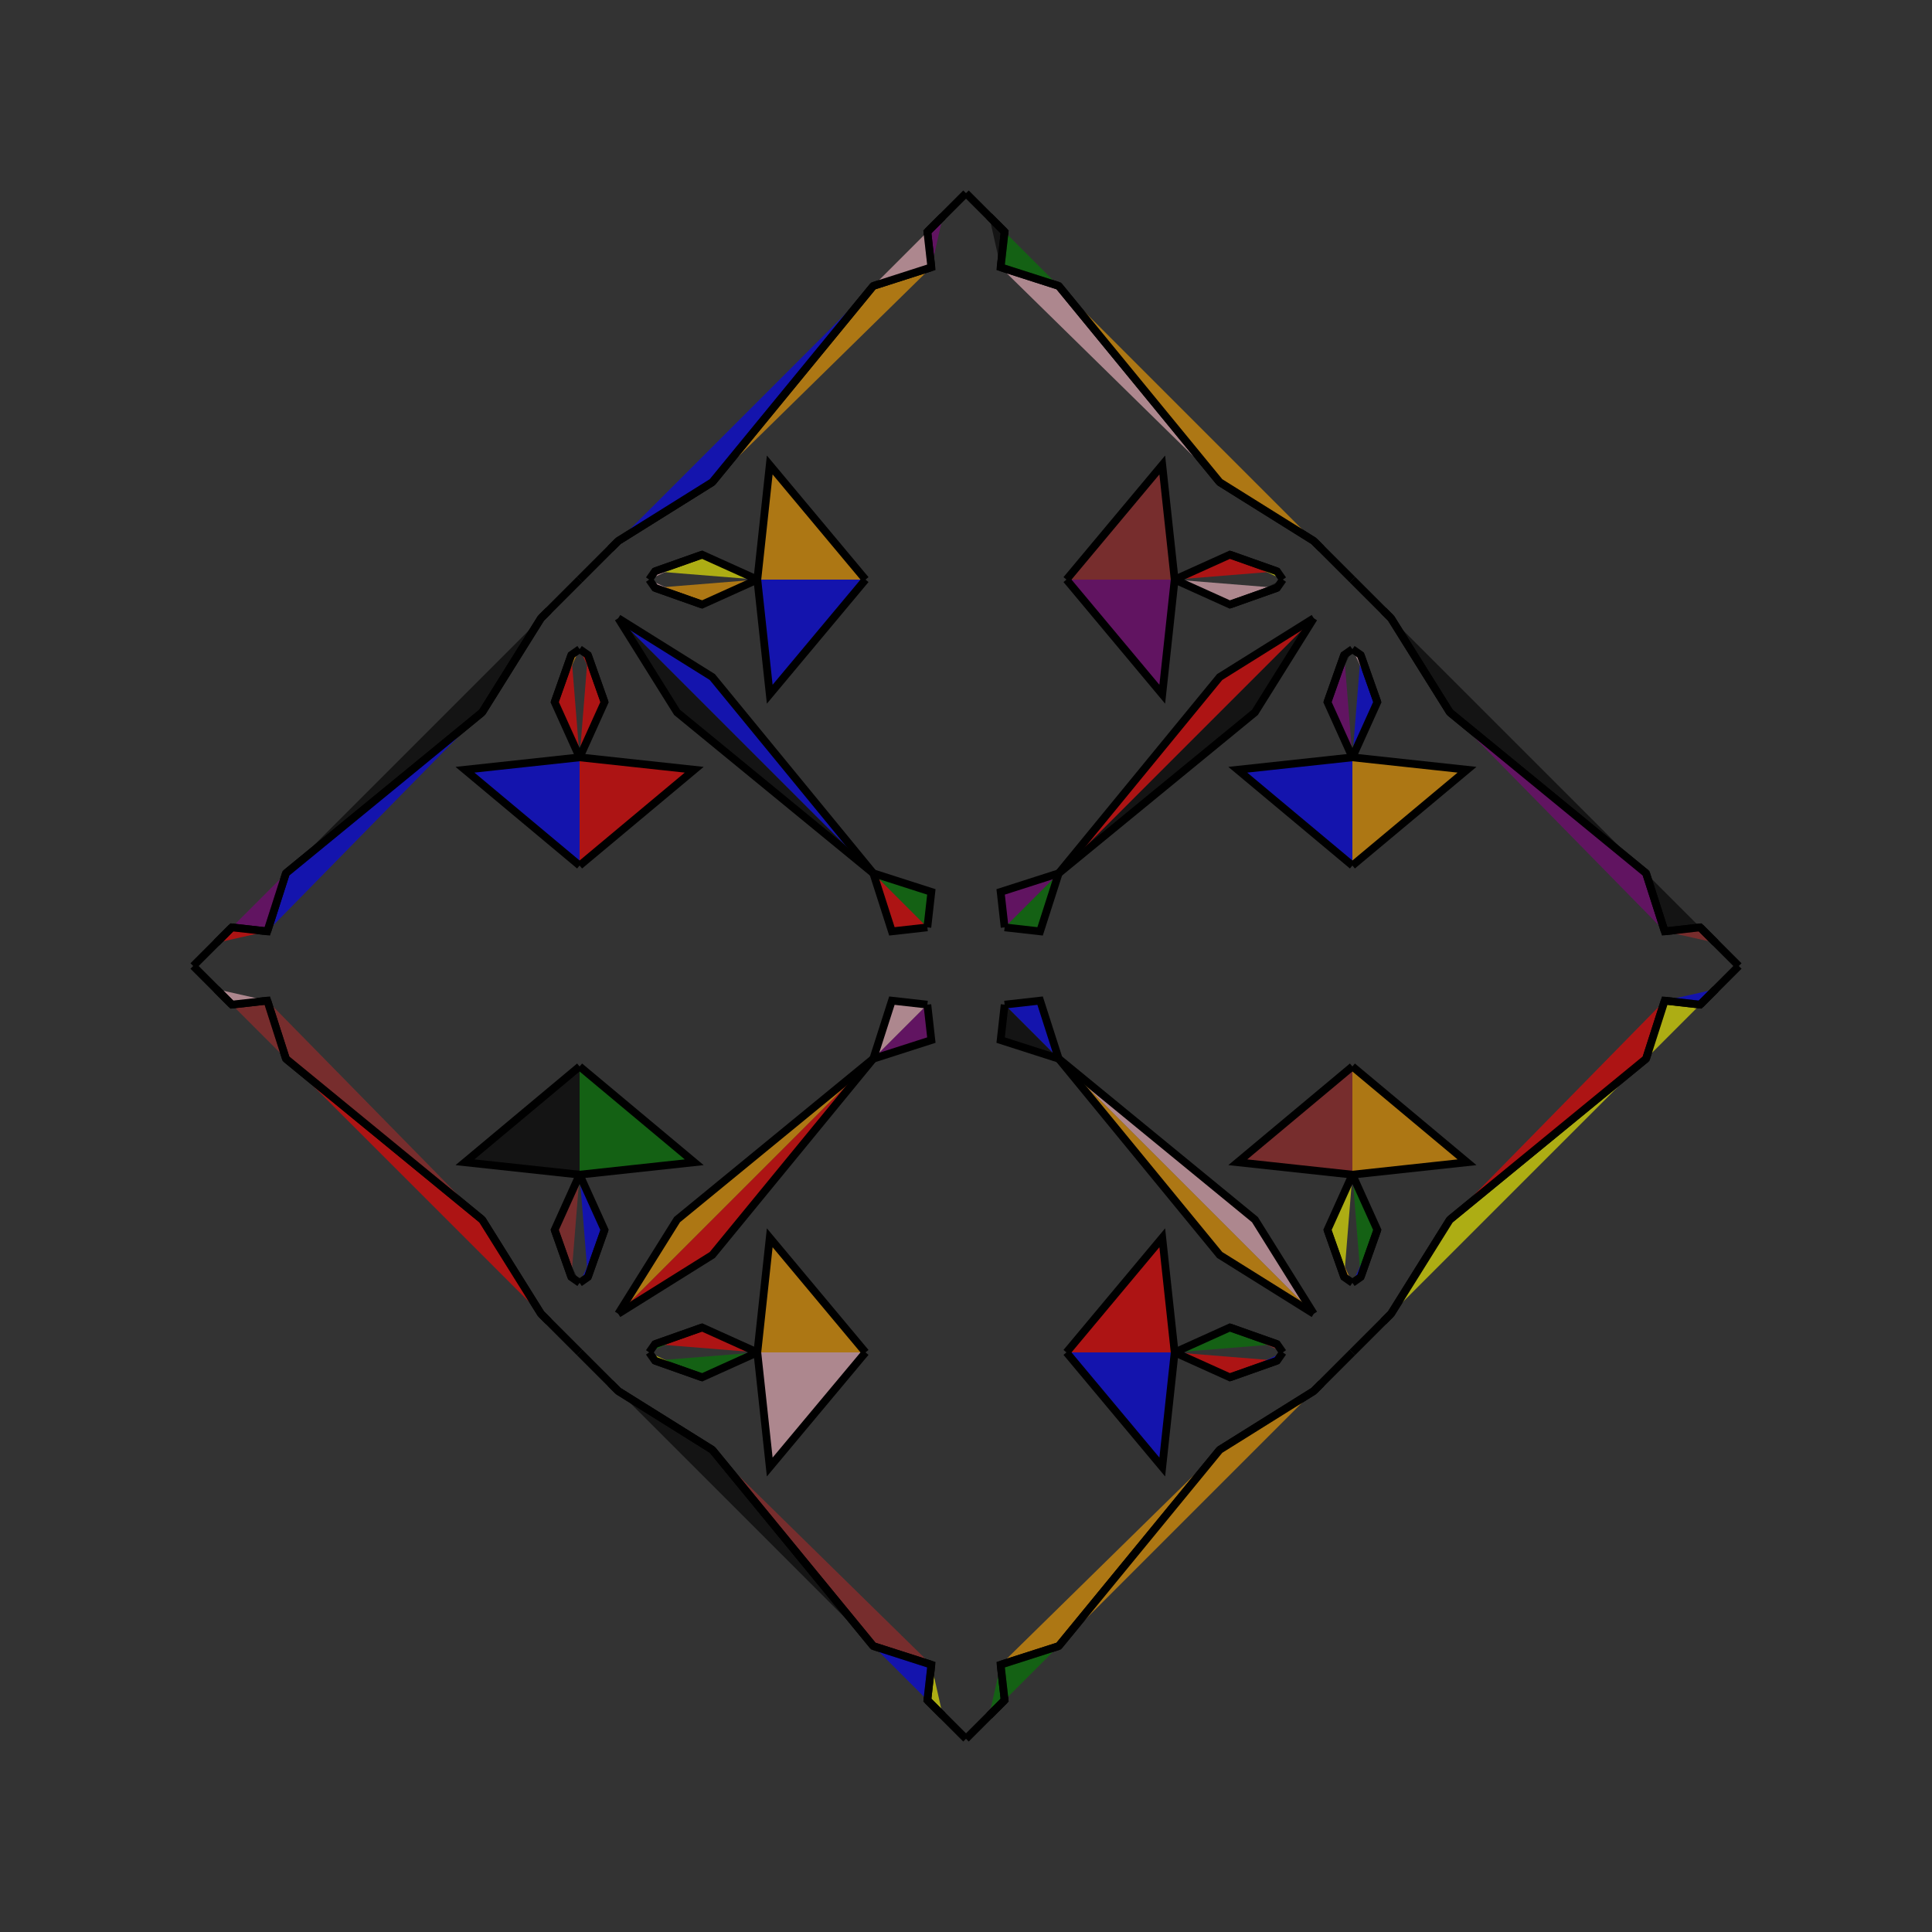 <?xml version="1.0" encoding="UTF-8"?>
<svg xmlns="http://www.w3.org/2000/svg" xmlns:xlink="http://www.w3.org/1999/xlink"
     width="250" height="250" viewBox="-125.0 -125.0 250 250">
<rect x="-125.0" y="-125.0" width="250" height="250" fill="#333333" stroke="none"/>
<defs>
</defs>
<path d="M50.0,-13.0 L35.168,-25.396 L50.0,-27.0" fill="blue" fill-opacity="0.6" stroke="black" stroke-width="1" />
<path d="M50.0,13.0 L35.168,25.396 L50.0,27.0" fill="brown" fill-opacity="0.6" stroke="black" stroke-width="1" />
<path d="M50.0,-27.0 L46.773,-34.149 L48.933,-40.253" fill="purple" fill-opacity="0.6" stroke="black" stroke-width="1" />
<path d="M50.0,27.0 L46.773,34.149 L48.933,40.253" fill="yellow" fill-opacity="0.6" stroke="black" stroke-width="1" />
<path d="M46.773,-34.149 L48.933,-40.253 L50.0,-41.0" fill="black" fill-opacity="0.6" stroke="black" stroke-width="1" />
<path d="M46.773,34.149 L48.933,40.253 L50.0,41.0" fill="orange" fill-opacity="0.6" stroke="black" stroke-width="1" />
<path d="M50.0,50.0 L46.0,54.0 L45.0,55.0" fill="pink" fill-opacity="0.6" stroke="black" stroke-width="1" />
<path d="M50.0,-50.0 L46.0,-54.0 L45.0,-55.0" fill="green" fill-opacity="0.6" stroke="black" stroke-width="1" />
<path d="M46.0,54.0 L45.0,55.0 L32.824,62.609" fill="red" fill-opacity="0.6" stroke="black" stroke-width="1" />
<path d="M46.0,-54.0 L45.0,-55.0 L32.824,-62.609" fill="black" fill-opacity="0.6" stroke="black" stroke-width="1" />
<path d="M45.0,-45.0 L37.391,-32.824 L12.0,-12.0" fill="black" fill-opacity="0.6" stroke="black" stroke-width="1" />
<path d="M45.0,45.0 L37.391,32.824 L12.0,12.0" fill="pink" fill-opacity="0.6" stroke="black" stroke-width="1" />
<path d="M32.824,62.609 L12.0,88.0 L4.483,90.412" fill="orange" fill-opacity="0.6" stroke="black" stroke-width="1" />
<path d="M32.824,-62.609 L12.0,-88.0 L4.483,-90.412" fill="pink" fill-opacity="0.6" stroke="black" stroke-width="1" />
<path d="M12.0,-12.0 L9.588,-4.483 L5.0,-5.0" fill="green" fill-opacity="0.6" stroke="black" stroke-width="1" />
<path d="M12.0,12.0 L9.588,4.483 L5.0,5.0" fill="blue" fill-opacity="0.6" stroke="black" stroke-width="1" />
<path d="M4.483,90.412 L5.0,95.0 L3.0,97.0" fill="green" fill-opacity="0.6" stroke="black" stroke-width="1" />
<path d="M4.483,-90.412 L5.0,-95.0 L3.0,-97.0" fill="black" fill-opacity="0.6" stroke="black" stroke-width="1" />
<path d="M5.0,95.0 L3.0,97.0 L0.0,100.0" fill="orange" fill-opacity="0.6" stroke="black" stroke-width="1" />
<path d="M5.0,-95.0 L3.0,-97.0 L0.0,-100.0" fill="red" fill-opacity="0.6" stroke="black" stroke-width="1" />
<path d="M-50.0,-13.0 L-35.168,-25.396 L-50.0,-27.0" fill="red" fill-opacity="0.6" stroke="black" stroke-width="1" />
<path d="M-50.0,13.0 L-35.168,25.396 L-50.0,27.0" fill="green" fill-opacity="0.6" stroke="black" stroke-width="1" />
<path d="M-50.0,-27.0 L-46.773,-34.149 L-48.933,-40.253" fill="red" fill-opacity="0.6" stroke="black" stroke-width="1" />
<path d="M-50.0,27.0 L-46.773,34.149 L-48.933,40.253" fill="blue" fill-opacity="0.6" stroke="black" stroke-width="1" />
<path d="M-46.773,-34.149 L-48.933,-40.253 L-50.0,-41.0" fill="red" fill-opacity="0.6" stroke="black" stroke-width="1" />
<path d="M-46.773,34.149 L-48.933,40.253 L-50.0,41.0" fill="blue" fill-opacity="0.6" stroke="black" stroke-width="1" />
<path d="M-50.0,50.0 L-46.0,54.0 L-45.0,55.0" fill="blue" fill-opacity="0.6" stroke="black" stroke-width="1" />
<path d="M-50.0,-50.0 L-46.0,-54.0 L-45.0,-55.0" fill="black" fill-opacity="0.6" stroke="black" stroke-width="1" />
<path d="M-46.0,54.0 L-45.0,55.0 L-32.824,62.609" fill="pink" fill-opacity="0.6" stroke="black" stroke-width="1" />
<path d="M-46.0,-54.0 L-45.0,-55.0 L-32.824,-62.609" fill="green" fill-opacity="0.6" stroke="black" stroke-width="1" />
<path d="M-45.0,-45.0 L-37.391,-32.824 L-12.0,-12.0" fill="black" fill-opacity="0.6" stroke="black" stroke-width="1" />
<path d="M-45.0,45.0 L-37.391,32.824 L-12.0,12.0" fill="orange" fill-opacity="0.6" stroke="black" stroke-width="1" />
<path d="M-32.824,62.609 L-12.0,88.0 L-4.483,90.412" fill="brown" fill-opacity="0.6" stroke="black" stroke-width="1" />
<path d="M-32.824,-62.609 L-12.0,-88.0 L-4.483,-90.412" fill="orange" fill-opacity="0.6" stroke="black" stroke-width="1" />
<path d="M-12.0,-12.0 L-9.588,-4.483 L-5.0,-5.0" fill="red" fill-opacity="0.6" stroke="black" stroke-width="1" />
<path d="M-12.0,12.0 L-9.588,4.483 L-5.0,5.0" fill="pink" fill-opacity="0.6" stroke="black" stroke-width="1" />
<path d="M-4.483,90.412 L-5.0,95.0 L-3.0,97.0" fill="yellow" fill-opacity="0.6" stroke="black" stroke-width="1" />
<path d="M-4.483,-90.412 L-5.0,-95.0 L-3.0,-97.0" fill="purple" fill-opacity="0.6" stroke="black" stroke-width="1" />
<path d="M-5.0,95.0 L-3.0,97.0 L0.0,100.0" fill="red" fill-opacity="0.6" stroke="black" stroke-width="1" />
<path d="M-5.0,-95.0 L-3.0,-97.0 L0.0,-100.0" fill="black" fill-opacity="0.6" stroke="black" stroke-width="1" />
<path d="M50.0,13.0 L64.832,25.396 L50.0,27.0" fill="orange" fill-opacity="0.6" stroke="black" stroke-width="1" />
<path d="M50.0,-13.0 L64.832,-25.396 L50.0,-27.0" fill="orange" fill-opacity="0.6" stroke="black" stroke-width="1" />
<path d="M50.0,27.0 L53.227,34.149 L51.067,40.253" fill="green" fill-opacity="0.6" stroke="black" stroke-width="1" />
<path d="M50.0,-27.0 L53.227,-34.149 L51.067,-40.253" fill="blue" fill-opacity="0.6" stroke="black" stroke-width="1" />
<path d="M53.227,34.149 L51.067,40.253 L50.0,41.0" fill="blue" fill-opacity="0.6" stroke="black" stroke-width="1" />
<path d="M53.227,-34.149 L51.067,-40.253 L50.0,-41.0" fill="pink" fill-opacity="0.6" stroke="black" stroke-width="1" />
<path d="M50.0,50.0 L54.0,46.0 L55.0,45.0" fill="black" fill-opacity="0.6" stroke="black" stroke-width="1" />
<path d="M50.0,-50.0 L54.0,-46.0 L55.0,-45.0" fill="blue" fill-opacity="0.6" stroke="black" stroke-width="1" />
<path d="M54.0,46.0 L55.0,45.0 L62.609,32.824" fill="green" fill-opacity="0.6" stroke="black" stroke-width="1" />
<path d="M54.0,-46.0 L55.0,-45.0 L62.609,-32.824" fill="blue" fill-opacity="0.6" stroke="black" stroke-width="1" />
<path d="M55.0,45.0 L62.609,32.824 L88.0,12.0" fill="yellow" fill-opacity="0.6" stroke="black" stroke-width="1" />
<path d="M55.0,-45.0 L62.609,-32.824 L88.0,-12.0" fill="black" fill-opacity="0.6" stroke="black" stroke-width="1" />
<path d="M62.609,32.824 L88.0,12.0 L90.412,4.483" fill="red" fill-opacity="0.6" stroke="black" stroke-width="1" />
<path d="M62.609,-32.824 L88.0,-12.0 L90.412,-4.483" fill="purple" fill-opacity="0.6" stroke="black" stroke-width="1" />
<path d="M88.0,12.0 L90.412,4.483 L95.0,5.0" fill="yellow" fill-opacity="0.6" stroke="black" stroke-width="1" />
<path d="M88.0,-12.0 L90.412,-4.483 L95.0,-5.0" fill="black" fill-opacity="0.6" stroke="black" stroke-width="1" />
<path d="M90.412,4.483 L95.0,5.0 L97.0,3.0" fill="blue" fill-opacity="0.6" stroke="black" stroke-width="1" />
<path d="M90.412,-4.483 L95.0,-5.0 L97.0,-3.0" fill="brown" fill-opacity="0.6" stroke="black" stroke-width="1" />
<path d="M95.0,5.0 L97.0,3.0 L100.0,-0.0" fill="purple" fill-opacity="0.6" stroke="black" stroke-width="1" />
<path d="M95.0,-5.0 L97.0,-3.0 L100.0,-0.0" fill="pink" fill-opacity="0.6" stroke="black" stroke-width="1" />
<path d="M13.0,-50.0 L25.396,-35.168 L27.0,-50.0" fill="purple" fill-opacity="0.6" stroke="black" stroke-width="1" />
<path d="M13.0,50.0 L25.396,35.168 L27.0,50.0" fill="red" fill-opacity="0.6" stroke="black" stroke-width="1" />
<path d="M13.0,50.0 L25.396,64.832 L27.0,50.0" fill="blue" fill-opacity="0.6" stroke="black" stroke-width="1" />
<path d="M13.0,-50.0 L25.396,-64.832 L27.0,-50.0" fill="brown" fill-opacity="0.6" stroke="black" stroke-width="1" />
<path d="M27.0,-50.0 L34.149,-46.773 L40.253,-48.933" fill="pink" fill-opacity="0.6" stroke="black" stroke-width="1" />
<path d="M27.0,50.0 L34.149,46.773 L40.253,48.933" fill="green" fill-opacity="0.6" stroke="black" stroke-width="1" />
<path d="M27.0,50.0 L34.149,53.227 L40.253,51.067" fill="red" fill-opacity="0.6" stroke="black" stroke-width="1" />
<path d="M27.0,-50.0 L34.149,-53.227 L40.253,-51.067" fill="red" fill-opacity="0.6" stroke="black" stroke-width="1" />
<path d="M34.149,-46.773 L40.253,-48.933 L41.0,-50.0" fill="black" fill-opacity="0.6" stroke="black" stroke-width="1" />
<path d="M34.149,46.773 L40.253,48.933 L41.0,50.0" fill="brown" fill-opacity="0.6" stroke="black" stroke-width="1" />
<path d="M34.149,53.227 L40.253,51.067 L41.0,50.0" fill="blue" fill-opacity="0.6" stroke="black" stroke-width="1" />
<path d="M34.149,-53.227 L40.253,-51.067 L41.0,-50.0" fill="yellow" fill-opacity="0.6" stroke="black" stroke-width="1" />
<path d="M45.0,-45.0 L32.824,-37.391 L12.0,-12.0" fill="red" fill-opacity="0.6" stroke="black" stroke-width="1" />
<path d="M45.0,45.0 L32.824,37.391 L12.0,12.0" fill="orange" fill-opacity="0.6" stroke="black" stroke-width="1" />
<path d="M45.0,55.0 L32.824,62.609 L12.0,88.0" fill="orange" fill-opacity="0.6" stroke="black" stroke-width="1" />
<path d="M45.0,-55.0 L32.824,-62.609 L12.0,-88.0" fill="orange" fill-opacity="0.6" stroke="black" stroke-width="1" />
<path d="M12.0,-12.0 L4.483,-9.588 L5.0,-5.0" fill="purple" fill-opacity="0.6" stroke="black" stroke-width="1" />
<path d="M12.0,12.0 L4.483,9.588 L5.0,5.0" fill="black" fill-opacity="0.6" stroke="black" stroke-width="1" />
<path d="M12.0,88.0 L4.483,90.412 L5.0,95.0" fill="green" fill-opacity="0.6" stroke="black" stroke-width="1" />
<path d="M12.0,-88.0 L4.483,-90.412 L5.0,-95.0" fill="green" fill-opacity="0.6" stroke="black" stroke-width="1" />
<path d="M-13.0,50.0 L-25.396,64.832 L-27.0,50.0" fill="pink" fill-opacity="0.6" stroke="black" stroke-width="1" />
<path d="M-13.0,-50.0 L-25.396,-35.168 L-27.0,-50.0" fill="blue" fill-opacity="0.6" stroke="black" stroke-width="1" />
<path d="M-13.0,50.0 L-25.396,35.168 L-27.0,50.0" fill="orange" fill-opacity="0.6" stroke="black" stroke-width="1" />
<path d="M-13.0,-50.0 L-25.396,-64.832 L-27.0,-50.0" fill="orange" fill-opacity="0.6" stroke="black" stroke-width="1" />
<path d="M-27.0,50.0 L-34.149,53.227 L-40.253,51.067" fill="green" fill-opacity="0.6" stroke="black" stroke-width="1" />
<path d="M-27.0,-50.0 L-34.149,-46.773 L-40.253,-48.933" fill="orange" fill-opacity="0.6" stroke="black" stroke-width="1" />
<path d="M-27.0,50.0 L-34.149,46.773 L-40.253,48.933" fill="red" fill-opacity="0.6" stroke="black" stroke-width="1" />
<path d="M-27.0,-50.0 L-34.149,-53.227 L-40.253,-51.067" fill="yellow" fill-opacity="0.6" stroke="black" stroke-width="1" />
<path d="M-34.149,53.227 L-40.253,51.067 L-41.0,50.0" fill="yellow" fill-opacity="0.6" stroke="black" stroke-width="1" />
<path d="M-34.149,-46.773 L-40.253,-48.933 L-41.0,-50.0" fill="pink" fill-opacity="0.6" stroke="black" stroke-width="1" />
<path d="M-34.149,46.773 L-40.253,48.933 L-41.0,50.0" fill="green" fill-opacity="0.6" stroke="black" stroke-width="1" />
<path d="M-34.149,-53.227 L-40.253,-51.067 L-41.0,-50.0" fill="pink" fill-opacity="0.6" stroke="black" stroke-width="1" />
<path d="M-45.0,55.0 L-32.824,62.609 L-12.0,88.0" fill="black" fill-opacity="0.6" stroke="black" stroke-width="1" />
<path d="M-45.0,-45.0 L-32.824,-37.391 L-12.0,-12.0" fill="blue" fill-opacity="0.6" stroke="black" stroke-width="1" />
<path d="M-45.0,45.0 L-32.824,37.391 L-12.0,12.0" fill="red" fill-opacity="0.6" stroke="black" stroke-width="1" />
<path d="M-45.0,-55.0 L-32.824,-62.609 L-12.0,-88.0" fill="blue" fill-opacity="0.6" stroke="black" stroke-width="1" />
<path d="M-12.0,88.0 L-4.483,90.412 L-5.0,95.0" fill="blue" fill-opacity="0.6" stroke="black" stroke-width="1" />
<path d="M-12.0,-12.0 L-4.483,-9.588 L-5.0,-5.0" fill="green" fill-opacity="0.6" stroke="black" stroke-width="1" />
<path d="M-12.0,12.0 L-4.483,9.588 L-5.0,5.0" fill="purple" fill-opacity="0.6" stroke="black" stroke-width="1" />
<path d="M-12.0,-88.0 L-4.483,-90.412 L-5.0,-95.0" fill="pink" fill-opacity="0.6" stroke="black" stroke-width="1" />
<path d="M-50.0,-13.0 L-64.832,-25.396 L-50.0,-27.0" fill="blue" fill-opacity="0.6" stroke="black" stroke-width="1" />
<path d="M-50.0,13.0 L-64.832,25.396 L-50.0,27.0" fill="black" fill-opacity="0.6" stroke="black" stroke-width="1" />
<path d="M-50.0,-27.0 L-53.227,-34.149 L-51.067,-40.253" fill="red" fill-opacity="0.6" stroke="black" stroke-width="1" />
<path d="M-50.0,27.0 L-53.227,34.149 L-51.067,40.253" fill="brown" fill-opacity="0.6" stroke="black" stroke-width="1" />
<path d="M-53.227,-34.149 L-51.067,-40.253 L-50.0,-41.0" fill="orange" fill-opacity="0.6" stroke="black" stroke-width="1" />
<path d="M-53.227,34.149 L-51.067,40.253 L-50.0,41.0" fill="black" fill-opacity="0.6" stroke="black" stroke-width="1" />
<path d="M-50.0,-50.0 L-54.0,-46.0 L-55.0,-45.0" fill="red" fill-opacity="0.6" stroke="black" stroke-width="1" />
<path d="M-50.0,50.0 L-54.0,46.0 L-55.0,45.0" fill="yellow" fill-opacity="0.6" stroke="black" stroke-width="1" />
<path d="M-54.0,-46.0 L-55.0,-45.0 L-62.609,-32.824" fill="purple" fill-opacity="0.6" stroke="black" stroke-width="1" />
<path d="M-54.0,46.0 L-55.0,45.0 L-62.609,32.824" fill="red" fill-opacity="0.6" stroke="black" stroke-width="1" />
<path d="M-55.0,-45.0 L-62.609,-32.824 L-88.0,-12.0" fill="black" fill-opacity="0.6" stroke="black" stroke-width="1" />
<path d="M-55.0,45.0 L-62.609,32.824 L-88.0,12.0" fill="red" fill-opacity="0.6" stroke="black" stroke-width="1" />
<path d="M-62.609,-32.824 L-88.0,-12.0 L-90.412,-4.483" fill="blue" fill-opacity="0.6" stroke="black" stroke-width="1" />
<path d="M-62.609,32.824 L-88.0,12.0 L-90.412,4.483" fill="brown" fill-opacity="0.6" stroke="black" stroke-width="1" />
<path d="M-88.0,-12.0 L-90.412,-4.483 L-95.0,-5.0" fill="purple" fill-opacity="0.6" stroke="black" stroke-width="1" />
<path d="M-88.0,12.0 L-90.412,4.483 L-95.0,5.0" fill="brown" fill-opacity="0.6" stroke="black" stroke-width="1" />
<path d="M-90.412,-4.483 L-95.0,-5.0 L-97.0,-3.0" fill="red" fill-opacity="0.6" stroke="black" stroke-width="1" />
<path d="M-90.412,4.483 L-95.0,5.0 L-97.0,3.0" fill="pink" fill-opacity="0.6" stroke="black" stroke-width="1" />
<path d="M-95.0,-5.0 L-97.0,-3.0 L-100.0,-0.0" fill="blue" fill-opacity="0.6" stroke="black" stroke-width="1" />
<path d="M-95.0,5.0 L-97.0,3.0 L-100.0,-0.0" fill="brown" fill-opacity="0.6" stroke="black" stroke-width="1" />
</svg>